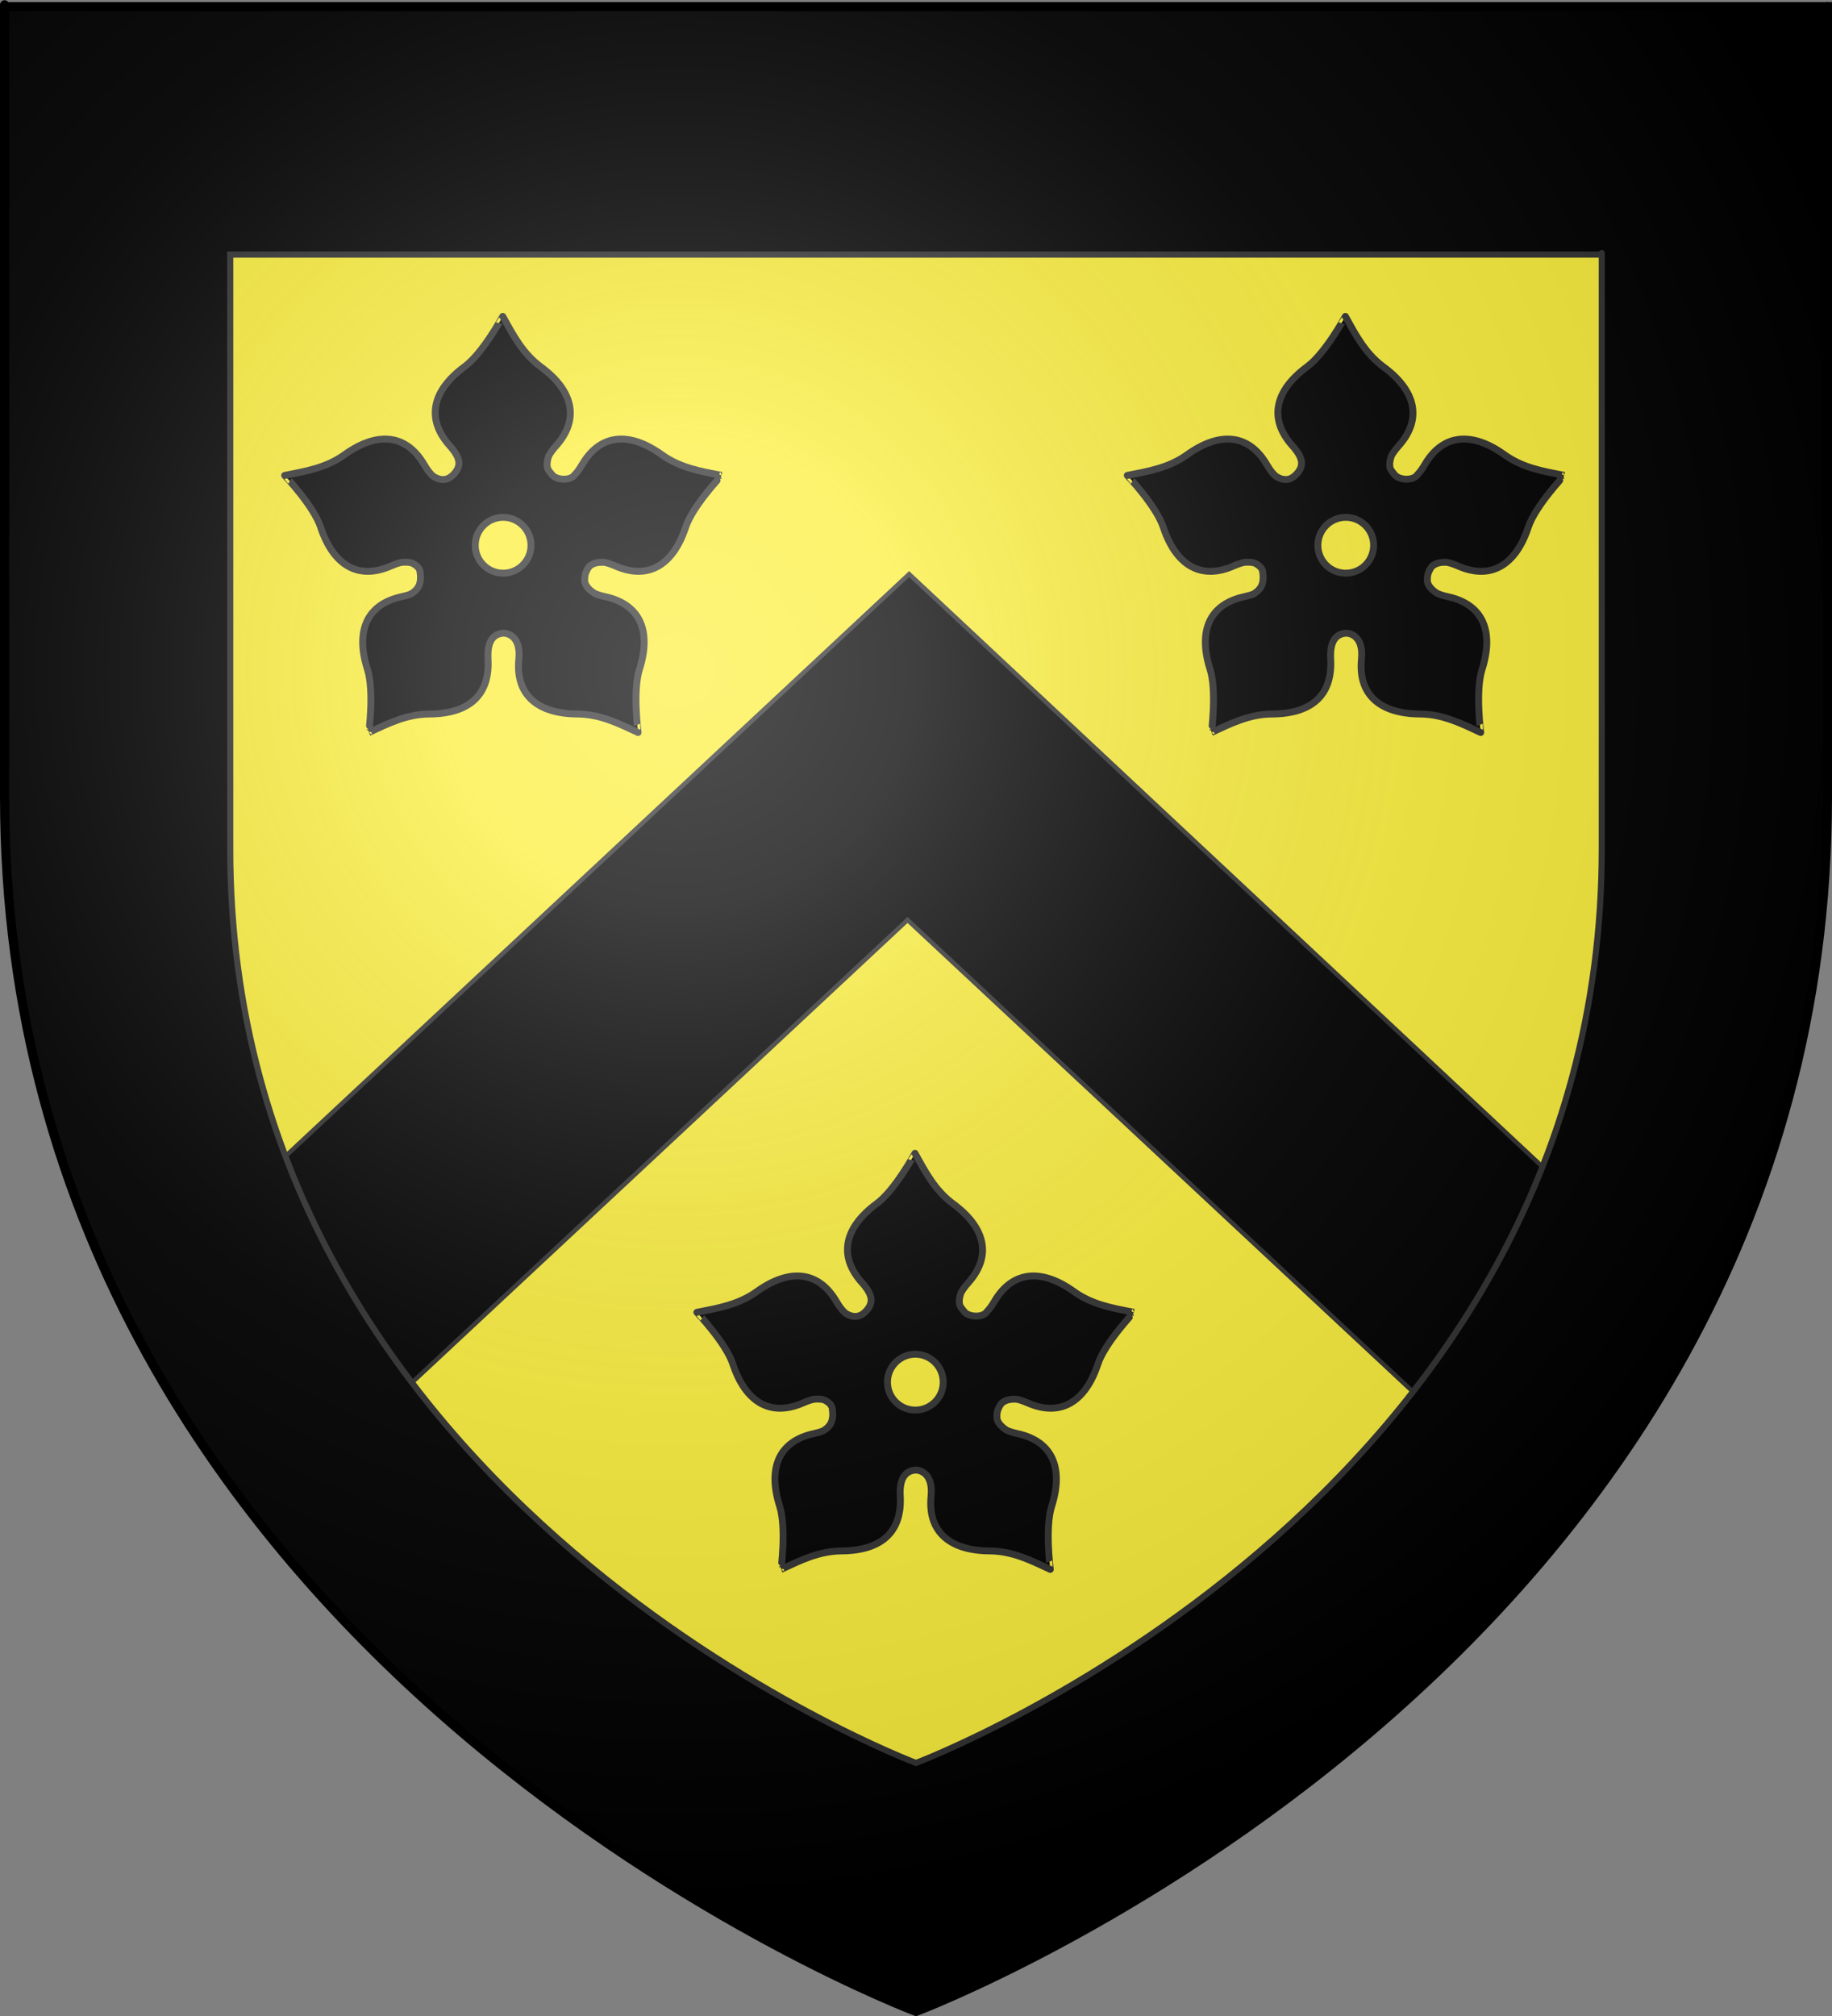 <?xml version="1.0" encoding="UTF-8" standalone="no"?>
<svg
   xmlns:dc="http://purl.org/dc/elements/1.1/"
   xmlns:cc="http://web.resource.org/cc/"
   xmlns:rdf="http://www.w3.org/1999/02/22-rdf-syntax-ns#"
   xmlns:svg="http://www.w3.org/2000/svg"
   xmlns="http://www.w3.org/2000/svg"
   xmlns:xlink="http://www.w3.org/1999/xlink"
   xmlns:sodipodi="http://sodipodi.sourceforge.net/DTD/sodipodi-0.dtd"
   xmlns:inkscape="http://www.inkscape.org/namespaces/inkscape"
   height="660"
   width="600"
   version="1.0"
   id="svg2"
   sodipodi:version="0.32"
   inkscape:version="0.45.1"
   sodipodi:docname="Blason_ville_fr_Domloup_(Ille-et-Vilaine).svg"
   sodipodi:docbase="\Users\Augustin\Documents\heral\communes\Ille-et-Villaine"
   inkscape:export-filename="/Users/Augustin/Documents/temp/tyty.png"
   inkscape:export-xdpi="144"
   inkscape:export-ydpi="144"
   inkscape:output_extension="org.inkscape.output.svg.inkscape">
  <rect width="100%" height="100%" fill="#808080" stroke="none"/>
  <sodipodi:namedview
     inkscape:window-height="712"
     inkscape:window-width="1024"
     inkscape:pageshadow="2"
     inkscape:pageopacity="0.0"
     guidetolerance="10.0"
     gridtolerance="10.0"
     objecttolerance="10.0"
     borderopacity="1.0"
     bordercolor="#666666"
     pagecolor="#ffffff"
     id="base"
     showgrid="false"
     height="660px"
     inkscape:zoom="0.50367467"
     inkscape:cx="110.9375"
     inkscape:cy="308.58269"
     inkscape:window-x="70"
     inkscape:window-y="6"
     inkscape:current-layer="layer4" />
  <desc
     id="desc4">Flag of Canton of Valais (Wallis)</desc>
  <defs
     id="defs6">
    <linearGradient
       id="linearGradient2893">
      <stop
         style="stop-color:white;stop-opacity:0.314;"
         offset="0"
         id="stop2895" />
      <stop
         id="stop2897"
         offset="0.19"
         style="stop-color:white;stop-opacity:0.251;" />
      <stop
         style="stop-color:#6b6b6b;stop-opacity:0.125;"
         offset="0.6"
         id="stop2901" />
      <stop
         style="stop-color:black;stop-opacity:0.125;"
         offset="1"
         id="stop2899" />
    </linearGradient>
    <radialGradient
       inkscape:collect="always"
       xlink:href="#linearGradient2893"
       id="radialGradient3163"
       gradientUnits="userSpaceOnUse"
       gradientTransform="matrix(1.353,0,0,1.349,-77.629,-85.747)"
       cx="221.445"
       cy="226.331"
       fx="221.445"
       fy="226.331"
       r="300" />
  </defs>
  <g
     inkscape:groupmode="layer"
     id="layer3"
     inkscape:label="Fond écu"
     style="display:inline">
    <path
       id="path2855"
       style="fill:#fcef3c;fill-opacity:1;fill-rule:evenodd;stroke:none;stroke-width:1px;stroke-linecap:butt;stroke-linejoin:miter;stroke-opacity:1"
       d="M 300,658.5 C 300,658.5 598.5,546.18 598.5,260.728 C 598.5,-24.723 598.5,2.176 598.5,2.176 L 1.5,2.176 L 1.5,260.728 C 1.5,546.18 300,658.5 300,658.5 z "
       sodipodi:nodetypes="cccccc" />
    <path
       style="fill:#000000;stroke:#313131;stroke-width:1.442;stroke-miterlimit:4;stroke-dasharray:none"
       d="M 297.747,187.95 L 49.062,419.993 C 60.766,446.673 75.809,470.622 92.719,492.008 L 297.232,301.18 L 501.687,491.954 C 518.651,470.492 533.716,446.439 545.429,419.646 L 297.747,187.95 z "
       id="rect21922" />
    <path
       style="fill:#000000;fill-opacity:1;fill-rule:evenodd;stroke:#313131;stroke-width:2;stroke-linecap:butt;stroke-linejoin:miter;stroke-miterlimit:4;stroke-dasharray:none;stroke-opacity:1"
       d="M 1.5,2.188 L 1.5,260.719 C 1.5,546.17 300,658.5 300,658.5 C 300,658.5 598.5,546.17 598.5,260.719 C 598.5,-24.733 598.5,2.188 598.5,2.188 L 1.5,2.188 z M 75.406,83.344 L 524.594,83.344 C 524.594,83.344 524.594,63.104 524.594,277.875 C 524.594,492.646 300,577.156 300,577.156 C 300,577.156 75.406,492.646 75.406,277.875 L 75.406,83.344 z "
       id="path21933" />
  </g>
  <g
     inkscape:groupmode="layer"
     id="layer4"
     inkscape:label="Meubles">
    <path
       id="path14529"
       d="M 164.659,103.578 C 164.659,103.545 158.142,115.633 152.162,120.03 C 141.642,127.766 139.373,137.051 147.243,145.872 C 150.894,149.965 151.268,152.603 148.396,155.475 C 147.731,156.141 147.054,156.568 146.372,156.793 C 144.833,157.301 143.277,156.816 141.877,155.922 C 140.906,155.113 139.956,153.866 138.958,152.157 C 133.001,141.946 123.442,141.247 112.833,148.862 C 106.803,153.19 100.076,154.298 93.228,155.64 C 93.196,155.63 102.685,165.563 105.019,172.609 C 109.126,185.005 117.263,190.03 128.085,185.272 C 129.413,184.688 130.569,184.296 131.591,184.095 C 132.964,184 134.433,183.971 135.498,184.613 C 136.58,185.264 137.402,186.024 137.57,187.155 C 138.122,190.878 137.187,192.86 134.628,194.427 C 134.604,194.442 134.581,194.46 134.557,194.474 C 133.712,194.812 132.71,195.092 131.544,195.345 C 119.993,197.856 116.377,206.698 120.341,219.14 C 122.594,226.212 120.769,239.831 120.788,239.804 C 127.117,236.865 133.207,233.798 140.629,233.756 C 153.687,233.681 160.502,227.536 159.835,215.751 C 159.404,208.148 163.096,207.454 164.871,207.278 C 166.987,207.347 170.573,208.901 169.931,215.751 C 168.75,227.513 176.079,233.681 189.137,233.756 C 196.559,233.798 202.649,236.865 208.978,239.804 C 208.997,239.831 207.172,226.212 209.425,219.14 C 213.389,206.698 209.75,197.856 198.198,195.345 C 196.776,195.036 195.615,194.679 194.668,194.239 C 193.322,193.367 192.127,192.258 191.632,190.897 C 191.63,190.889 191.633,190.881 191.632,190.873 C 191.626,190.857 191.613,190.843 191.608,190.826 C 191.388,190.013 191.498,188.513 191.749,187.766 C 192.074,186.804 192.813,185.319 193.656,184.942 C 194.846,184.187 196.381,184.011 197.939,184.095 C 198.973,184.293 200.145,184.679 201.493,185.272 C 212.315,190.03 220.452,185.005 224.558,172.609 C 226.893,165.563 236.382,155.63 236.35,155.64 C 229.502,154.298 222.774,153.19 216.744,148.862 C 206.136,141.247 196.577,141.946 190.62,152.157 C 189.808,153.547 189.027,154.613 188.242,155.405 C 186.856,157.507 182.365,157.192 180.923,155.569 C 180.01,154.461 179.621,154.035 179.322,153.263 C 179.01,152.019 179.231,150.644 179.699,149.309 C 180.208,148.303 181.008,147.214 182.1,145.99 C 189.969,137.169 187.677,127.86 177.157,120.124 C 171.177,115.727 168.051,109.676 164.659,103.578 z M 164.777,169.361 C 169.825,169.361 173.909,173.469 173.909,178.517 C 173.909,183.565 169.825,187.649 164.777,187.649 C 159.729,187.649 155.645,183.565 155.645,178.517 C 155.645,173.469 159.729,169.361 164.777,169.361 z "
       style="fill:#000000;fill-opacity:1;fill-rule:evenodd;stroke:#313131;stroke-width:2.259;stroke-linecap:butt;stroke-linejoin:miter;stroke-miterlimit:4;stroke-dasharray:none;stroke-opacity:1;display:inline" />
    <use
       x="0"
       y="0"
       xlink:href="#path14529"
       id="use22912"
       transform="translate(275.972,0)"
       width="600"
       height="660" />
    <use
       height="660"
       width="600"
       transform="translate(135.008,273.986)"
       id="use22914"
       xlink:href="#path14529"
       y="0"
       x="0" />
  </g>
  <g
     inkscape:groupmode="layer"
     id="layer2"
     inkscape:label="Reflet final"
     sodipodi:insensitive="true">
    <path
       sodipodi:nodetypes="cccccc"
       d="M 300,658.5 C 300,658.5 598.5,546.18 598.5,260.728 C 598.5,-24.723 598.5,2.176 598.5,2.176 L 1.5,2.176 L 1.5,260.728 C 1.5,546.18 300,658.5 300,658.5 z "
       style="opacity:1;fill:url(#radialGradient3163);fill-opacity:1;fill-rule:evenodd;stroke:none;stroke-width:1px;stroke-linecap:butt;stroke-linejoin:miter;stroke-opacity:1"
       id="path2875"
       inkscape:export-xdpi="144"
       inkscape:export-ydpi="144" />
  </g>
  <g
     inkscape:groupmode="layer"
     id="layer1"
     inkscape:label="Contour final"
     sodipodi:insensitive="true">
    <path
       sodipodi:nodetypes="cccccc"
       d="M 300,658.5 C 300,658.5 1.5,546.18 1.5,260.728 C 1.5,-24.723 1.5,2.176 1.5,2.176 L 598.5,2.176 L 598.5,260.728 C 598.5,546.18 300,658.5 300,658.5 z "
       style="opacity:1;fill:none;fill-opacity:1;fill-rule:evenodd;stroke:#000000;stroke-width:3;stroke-linecap:butt;stroke-linejoin:miter;stroke-miterlimit:4;stroke-dasharray:none;stroke-opacity:1"
       id="path1411"
       inkscape:export-xdpi="144"
       inkscape:export-ydpi="144" />
  </g>
</svg>
